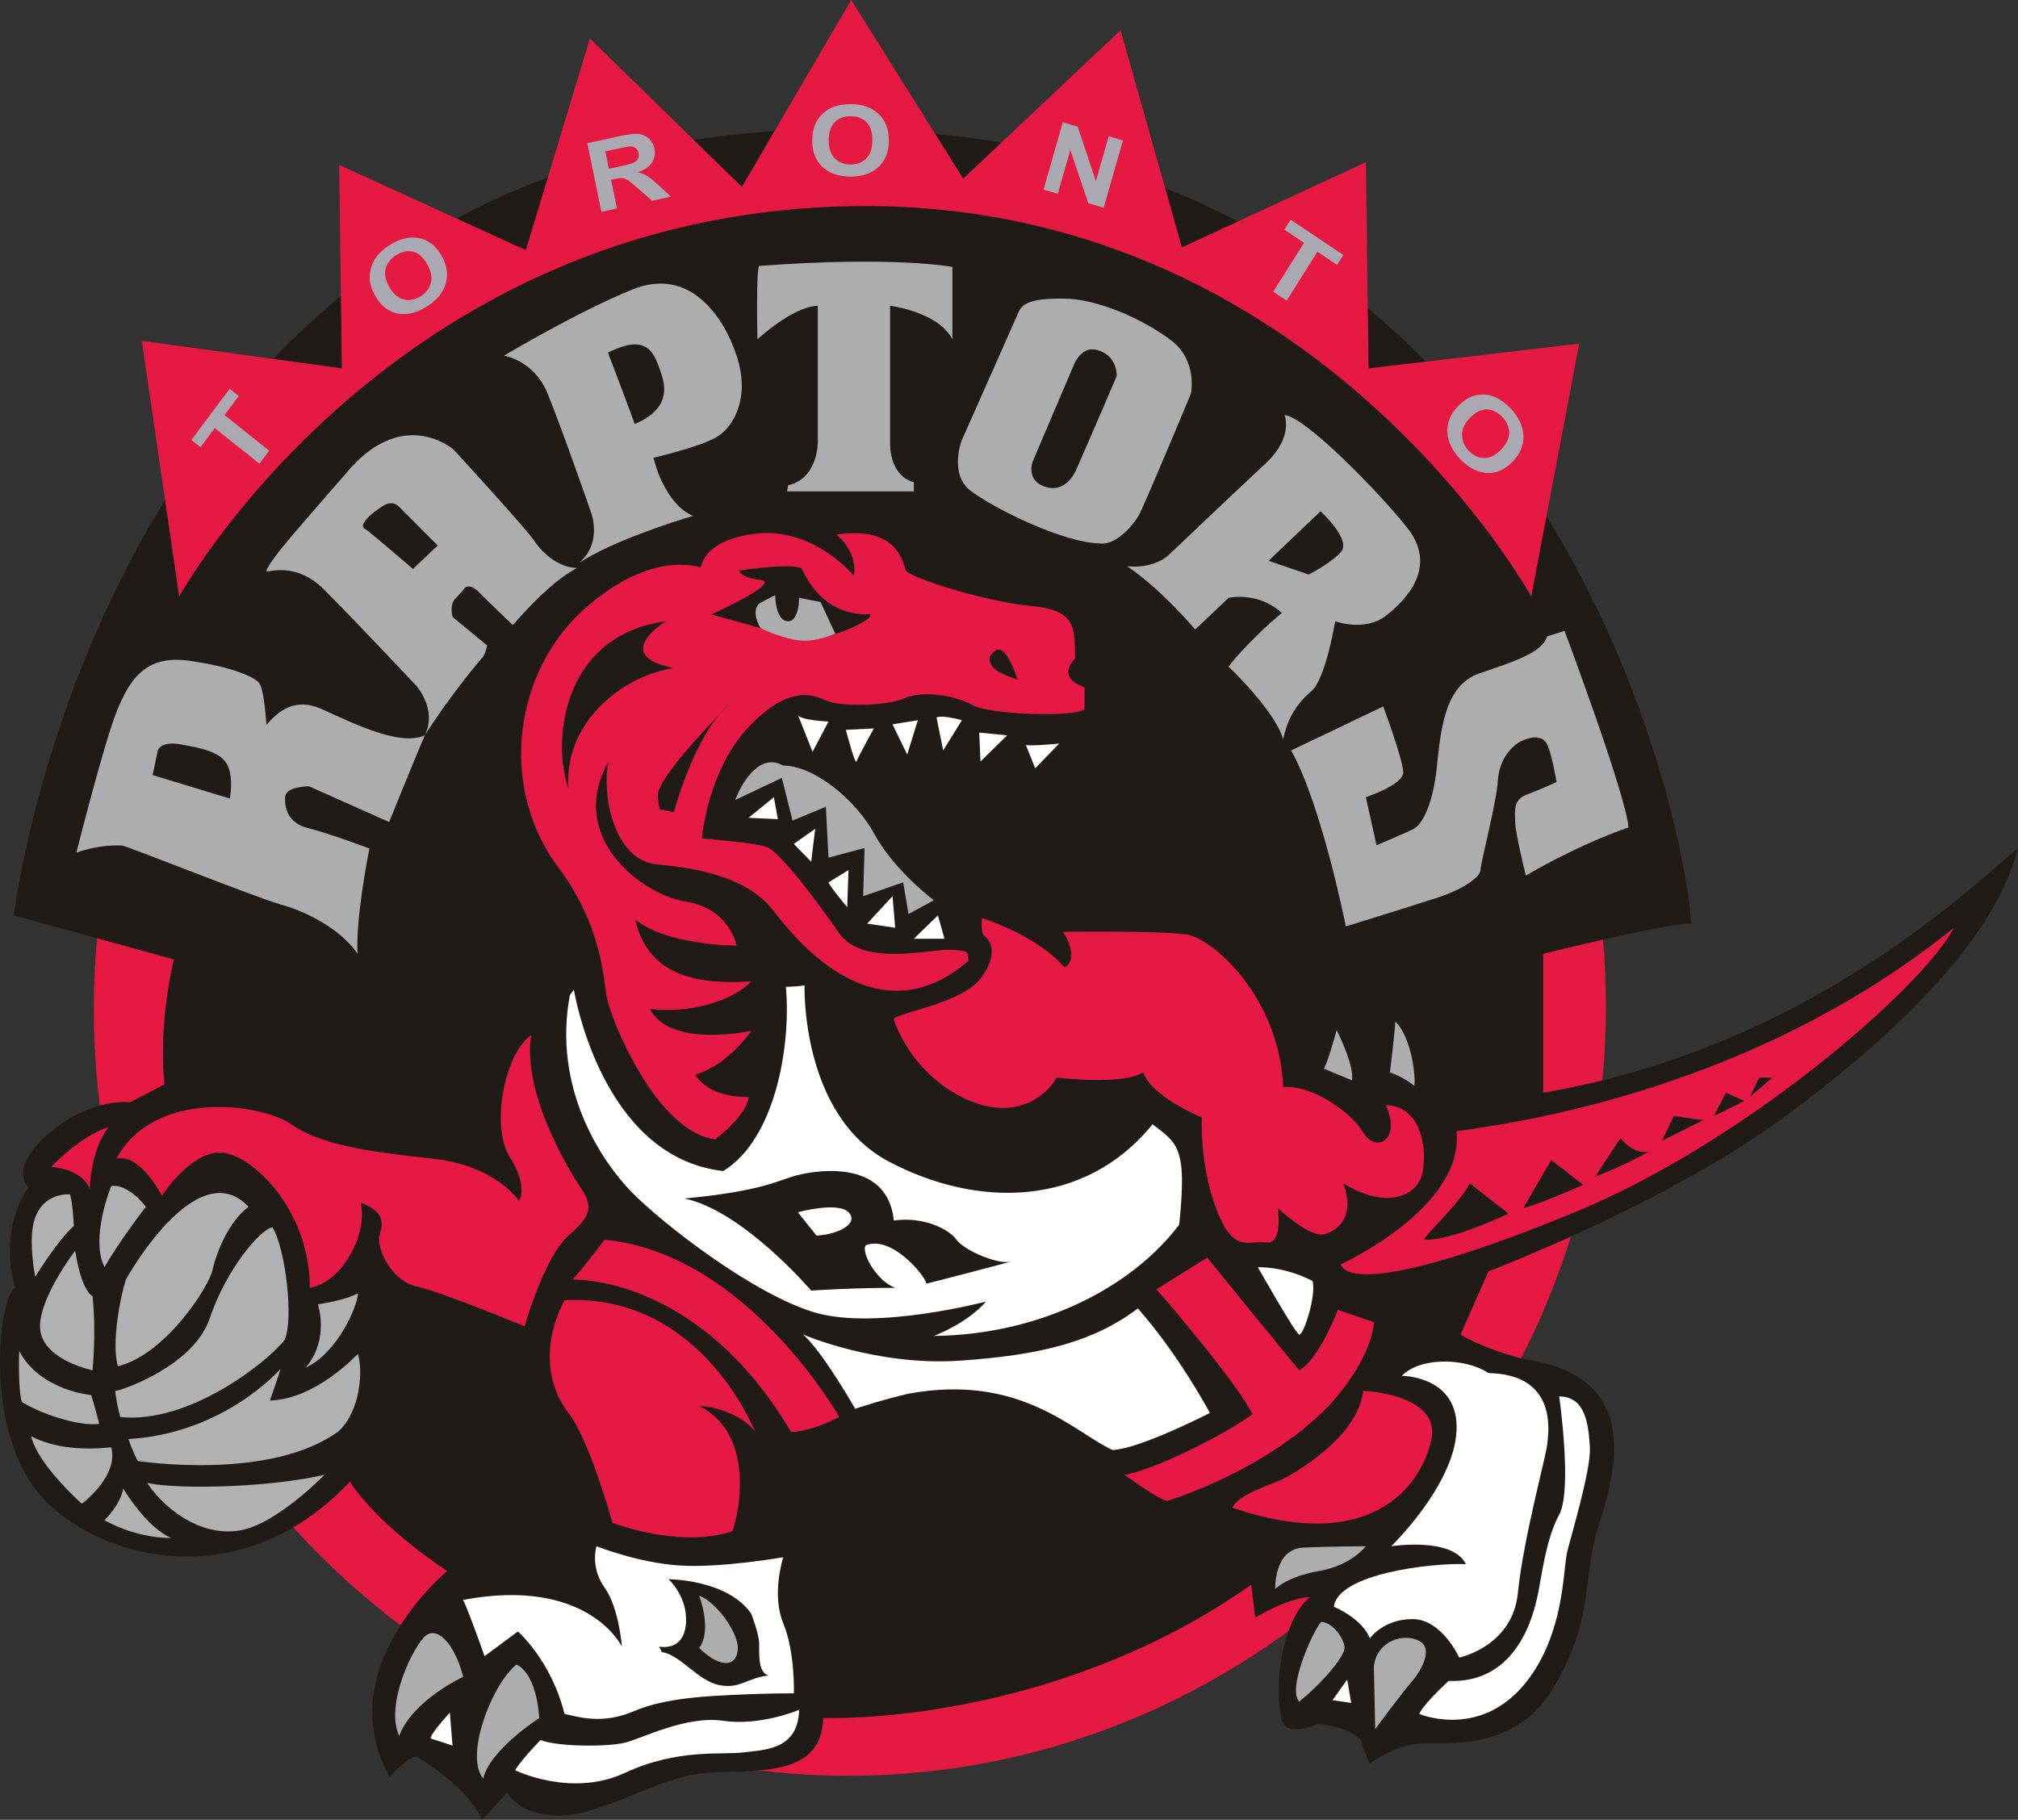 <?xml version="1.0" encoding="UTF-8" standalone="no"?>
<!DOCTYPE svg PUBLIC "-//W3C//DTD SVG 1.1//EN" "http://www.w3.org/Graphics/SVG/1.1/DTD/svg11.dtd">
<svg width="100%" height="100%" viewBox="0 0 11326 10215" version="1.1" xmlns="http://www.w3.org/2000/svg" xmlns:xlink="http://www.w3.org/1999/xlink" xml:space="preserve" xmlns:serif="http://www.serif.com/" style="fill-rule:evenodd;clip-rule:evenodd;stroke-linejoin:round;stroke-miterlimit:1.414;">
    <rect x="0" y="0" width="11326" height="10215" fill="#333333" stroke="none"/>
    <g transform="matrix(1,0,0,1,-5528.61,-14002.3)">
        <g transform="matrix(88.235,0,0,88.235,0,0)">
            <g>
                <path d="M164.805,222.697C164.805,195.703 142.956,173.908 116.632,173.908C90.307,173.908 68.627,195.879 68.627,222.872C68.627,249.867 90.307,271.662 116.632,271.662C142.956,271.662 164.805,249.691 164.805,222.697Z" style="fill:rgb(229,25,66);fill-rule:nonzero;"/>
                <path d="M73.122,227.682L70.917,228.819C70.917,228.819 68.542,228.469 65.829,230.742C63.114,233.016 64.472,234.24 64.472,234.24C64.472,234.24 62.521,236.688 63.624,240.623C62.606,241.148 61.673,249.017 64.811,253.301C67.949,257.586 77.618,260.734 84.912,252.952C86.862,255.925 91.103,258.635 91.103,258.635C91.103,258.635 83.555,264.843 87.456,271.75C88.559,270.438 89.152,270.438 89.152,270.438C89.152,270.438 92.46,272.362 93.308,274.46C94.241,273.498 94.919,272.712 94.919,272.712C94.919,272.712 95.513,274.11 98.142,274.198C100.771,274.285 104.503,271.749 107.471,271.487C110.439,271.225 114.934,271.925 115.019,267.99C121.04,268.077 132.49,266.416 142.244,259.509L142.498,261.608C142.498,261.608 144.448,260.383 145.975,260.296C144.364,261.608 143.601,265.541 144.194,268.077C144.448,269.302 146.569,268.34 146.569,268.34C146.569,268.34 149.028,268.69 149.284,269.564C149.537,270.438 149.792,270.876 149.792,270.876C149.792,270.876 151.064,269.915 152.59,269.651C154.117,269.389 158.782,270.438 161.411,266.154C164.04,261.87 163.362,258.984 164.21,256.186C165.058,253.388 167.772,246.306 159.63,245.169C156.916,244.469 155.56,243.595 155.56,243.595L157.34,239.574C157.34,239.574 168.366,235.377 175.744,230.043C183.122,224.71 189.654,218.327 191.011,212.644C187.448,215.705 177.186,225.41 160.817,228.207C160.817,224.71 160.817,219.376 160.817,219.376C160.817,219.376 168.874,217.365 170.231,217.452C169.892,210.981 161.071,166.739 115.612,166.914C69.471,167.091 63.537,216.928 63.537,216.928L73.715,219.726C73.716,219.725 72.698,223.747 73.122,227.682Z" style="fill:rgb(33,27,23);fill-rule:nonzero;"/>
                <path d="M107.216,194.806C107.216,194.806 104.163,193.581 99.838,197.428C95.513,201.276 94.326,208.359 97.973,213.605C101.026,217.54 101.026,221.037 101.28,222.261C101.534,223.485 104.333,230.655 108.15,231.179C110.356,229.43 110.271,228.469 110.271,228.469C110.271,228.469 107.896,228.644 106.878,227.07C109.083,226.37 110.44,224.272 110.44,224.272C110.44,224.272 105.267,225.409 103.994,222.873C106.624,223.224 109.423,222.262 110.44,221.125C106.539,221.387 103.825,220.513 103.061,217.189C105.097,218.85 109.507,218.85 109.507,218.85C109.507,218.85 109.083,216.49 106.285,216.053C103.486,215.615 98.652,211.943 101.366,207.134C100.942,208.883 101.535,213.429 104.504,213.692C107.472,213.955 110.356,214.653 111.883,216.666C113.41,218.676 118.498,224.797 124.265,219.812C124.18,219.201 124.35,219.201 123.162,219.113C121.974,219.026 117.565,220.25 116.038,218.064C114.511,215.877 112.221,212.818 111.372,212.555C110.525,212.293 107.302,212.031 107.302,212.031C107.302,212.031 107.64,207.746 110.27,204.948C112.899,202.15 114.511,202.938 115.274,203.287C116.037,203.637 119.005,203.637 120.193,203.113C121.381,202.588 123.416,202.938 124.518,203.549C125.621,204.162 130.964,204.337 131.643,203.813L131.643,202.414C131.643,202.414 129.777,201.89 131.049,200.578C130.964,198.917 131.303,197.517 128.335,197.255C125.366,196.993 120.447,195.419 120.277,194.983C120.107,194.545 119.768,192.097 115.867,192.709C117.308,193.934 116.97,195.332 116.97,195.332C116.97,195.332 114.594,192.36 110.949,192.622C109.168,192.794 107.556,193.406 107.216,194.806Z" style="fill:rgb(229,25,67);fill-rule:nonzero;"/>
                <path d="M107.896,197.778C107.896,197.778 112.391,195.766 111.034,195.591C109.677,195.416 109.677,194.98 109.677,194.98C109.677,194.98 113.409,194.455 113.663,194.892C113.918,195.329 114.935,197.865 117.989,197.778C118.328,198.041 116.123,199.002 115.783,199.002C115.444,199.002 111.033,198.652 111.033,198.652L107.896,197.778Z" style="fill:rgb(33,27,23);fill-rule:nonzero;"/>
                <path d="M105.012,198.215C105.012,198.215 101.45,200.402 105.521,201.188C102.129,201.713 98.481,204.773 98.821,208.883C97.718,205.735 98.481,199.09 105.012,198.215Z" style="fill:rgb(33,27,23);fill-rule:nonzero;"/>
                <path d="M109.083,203.462C109.083,203.462 104.418,208.096 104.503,209.32C104.588,210.544 104.757,210.194 104.757,210.194L105.521,210.368C105.521,210.368 106.877,205.298 109.083,203.462Z" style="fill:rgb(33,27,23);fill-rule:nonzero;"/>
                <path d="M111.033,198.652C111.033,198.652 110.27,197.427 111.118,196.991L111.966,196.553C111.966,196.553 111.966,198.126 112.729,198.214C113.492,198.302 113.492,196.728 113.492,196.728L114.849,196.991L115.782,199.002C115.782,199.002 114.68,199.526 113.577,199.44C112.475,199.352 111.033,198.652 111.033,198.652Z" style="fill:rgb(171,173,175);fill-rule:nonzero;"/>
                <g>
                    <path d="M113.409,204.161L114.342,206.522L115.359,204.597C115.358,204.598 113.493,204.511 113.409,204.161Z" style="fill:white;fill-rule:nonzero;"/>
                    <path d="M116.461,205.123C116.461,205.123 117.055,207.396 117.14,207.134C117.224,206.871 118.242,205.035 118.242,205.035L116.461,205.123Z" style="fill:white;fill-rule:nonzero;"/>
                    <path d="M119.43,204.772L120.363,206.696L121.041,204.511L119.43,204.772Z" style="fill:white;fill-rule:nonzero;"/>
                    <path d="M122.229,204.336L122.653,206.434L123.841,204.511C123.84,204.511 122.653,204.161 122.229,204.336Z" style="fill:white;fill-rule:nonzero;"/>
                    <path d="M124.943,205.298L125.027,207.134L126.724,205.473L124.943,205.298Z" style="fill:white;fill-rule:nonzero;"/>
                    <path d="M127.911,206.084L128.505,207.57L130.031,205.997C130.031,205.997 128.25,206.172 127.911,206.084Z" style="fill:white;fill-rule:nonzero;"/>
                </g>
                <path d="M110.27,210.719L111.882,209.407L112.135,210.807L110.27,210.719Z" style="fill:white;fill-rule:nonzero;"/>
                <path d="M113.153,212.38L114.511,211.418L114.256,213.517L113.153,212.38Z" style="fill:white;fill-rule:nonzero;"/>
                <path d="M115.358,214.828L116.631,214.042L116.546,216.402C116.546,216.402 115.444,215.091 115.358,214.828Z" style="fill:white;fill-rule:nonzero;"/>
                <path d="M117.818,217.451L119.43,215.703L119.599,217.714C119.599,217.714 118.413,217.539 117.818,217.451Z" style="fill:white;fill-rule:nonzero;"/>
                <path d="M120.787,218.413L122.314,216.927L122.737,218.413L120.787,218.413Z" style="fill:white;fill-rule:nonzero;"/>
                <path d="M109.422,209.582C109.422,209.582 110.609,206.346 112.475,207.396C114.426,207.396 117.14,209.582 118.328,211.854C119.685,214.216 122.059,215.964 122.059,215.964L120.448,216.839L120.108,214.827L117.565,215.702L117.649,212.641L115.358,213.252L115.189,210.018L113.069,210.892L112.391,208.181L109.422,209.582Z" style="fill:rgb(171,173,175);fill-rule:nonzero;"/>
                <path d="M119.515,223.571C119.367,223.162 123.756,222.609 125.027,220.948C126.3,219.287 125.537,218.413 125.282,218.238C125.027,218.063 125.113,217.101 125.113,217.101C125.113,217.101 128.591,218.15 130.372,220.248C131.39,219.637 130.287,217.975 130.287,217.975C130.287,217.975 136.563,217.888 138.174,218.15C139.785,218.413 144.026,222.086 144.281,227.856C146.062,227.681 148.606,229.429 149.369,230.741C150.133,232.053 151.829,231.266 150.812,228.993C153.271,229.08 153.441,232.228 153.102,233.452C152.762,234.676 150.982,235.726 148.098,233.976C148.861,235.988 147.843,236.949 146.91,237.211C145.977,237.474 143.942,235.55 143.942,235.55C143.942,235.55 144.281,237.911 143.179,237.736C142.076,237.561 141.143,238.524 140.041,235.638C138.938,232.751 139.107,229.779 139.107,229.779C139.107,229.779 135.884,228.468 135.376,226.894C134.188,227.768 129.863,227.244 129.863,227.244C129.863,227.244 129.015,228.993 126.725,229.168C124.434,229.343 120.872,227.331 119.515,223.571Z" style="fill:rgb(229,25,67);fill-rule:nonzero;"/>
                <path d="M113.833,221.386C113.833,221.386 113.579,229.606 119.176,232.578C124.774,235.551 131.644,235.551 135.969,230.218C137.58,231.442 138.174,231.704 137.665,236.6C134.697,240.535 128.93,243.595 122.06,243.683C124.435,242.721 125.368,241.496 125.368,241.496C125.368,241.496 118.414,243.333 114.512,242.196C110.61,241.059 104.758,236.512 102.808,234.502C100.858,232.49 97.804,227.856 98.907,221.998L99.161,221.648C99.161,221.648 100.858,232.315 108.661,233.19C111.969,231.178 112.986,225.232 112.647,221.472C113.153,221.473 113.833,221.386 113.833,221.386Z" style="fill:white;fill-rule:nonzero;"/>
                <path d="M113.748,243.595C113.748,243.595 118.413,245.607 123.671,245.256C128.93,244.906 132.237,244.033 135.036,241.933C137.665,244.907 139.616,248.579 139.616,248.579C139.616,248.579 135.205,250.852 133.424,250.939C130.965,249.802 127.573,246.043 120.448,247.354C118.581,247.792 117.055,248.316 117.055,248.316C117.055,248.316 115.02,244.732 113.748,243.595Z" style="fill:white;fill-rule:nonzero;"/>
                <path d="M116.038,248.841C116.038,248.841 110.186,238.437 101.111,237.562C99.585,239.574 99.076,240.098 99.076,240.098C99.076,240.098 107.048,239.748 112.985,249.803C114.426,249.715 116.038,248.841 116.038,248.841Z" style="fill:rgb(229,25,67);fill-rule:nonzero;"/>
                <path d="M110.694,249.803C110.694,249.803 107.302,240.972 98.566,241.409C97.124,244.207 97.463,246.831 98.82,248.579C100.177,250.328 101.619,255.573 101.619,255.573C101.619,255.573 105.945,257.235 109.252,256.098C110.015,253.737 110.186,249.627 107.132,248.141C108.235,248.142 110.101,248.841 110.694,249.803Z" style="fill:rgb(229,25,67);fill-rule:nonzero;"/>
                <path d="M96.021,243.07C96.021,243.07 97.293,238.611 98.82,237.299C100.347,235.987 100.347,235.375 99.584,234.238C98.82,233.101 95.852,228.205 96.446,224.532C94.665,225.845 93.901,230.478 95.089,232.314C96.277,234.15 95.683,235.111 95.683,235.111C95.683,235.111 94.241,232.839 90.17,232.402C86.099,231.964 83.046,231.527 81.18,230.216C79.314,228.904 72.444,227.942 70.07,232.402C71.596,232.051 72.953,234.762 72.953,234.762C72.953,234.762 74.988,231.615 77.024,232.051C79.059,232.489 82.367,235.899 82.367,240.62C84.487,240.27 86.099,237.034 85.59,235.199C87.456,235.898 86.862,236.772 86.778,237.472C86.693,238.171 87.541,240.182 89.153,240.532C90.764,240.885 96.021,243.07 96.021,243.07Z" style="fill:rgb(229,25,67);fill-rule:nonzero;"/>
                <path d="M68.373,234.327C68.373,234.327 68.373,231.966 69.56,230.391C67.694,231.003 65.914,232.927 65.914,232.927C65.914,232.927 67.864,233.016 68.373,234.327Z" style="fill:rgb(229,25,67);fill-rule:nonzero;"/>
                <path d="M126.894,238.96C126.13,239.135 124.011,238.261 123.501,237.562C122.992,236.863 121.381,236.076 119.515,236.337C119.091,232.229 114.172,233.191 113.069,233.539C111.967,233.89 110.779,234.502 106.2,234.938C109.931,235.726 114.256,240.796 114.256,240.796C114.256,240.796 116.716,240.621 119.599,240.621C118.412,240.183 117.395,238.348 117.734,237.911C119.515,237.211 121.804,240.271 121.551,240.358C121.296,240.447 127.657,238.786 126.894,238.96ZM114.595,237.3L113.409,235.814C113.409,235.814 115.953,235.113 116.632,235.814C117.31,236.513 116.038,237.212 114.595,237.3Z" style="fill:rgb(33,27,23);fill-rule:nonzero;"/>
                <path d="M136.223,240.71C136.223,240.71 141.312,246.568 142.329,248.666C140.379,250.064 135.969,252.252 134.187,252.514C136.477,254.175 136.901,254.175 136.901,254.175C136.901,254.175 143.092,252.338 147.164,248.142C150.048,244.995 150.048,242.809 150.048,242.809L147.758,242.022C147.758,242.022 146.57,245.169 145.299,245.869C143.348,243.509 139.446,238.699 139.446,238.699L136.223,240.71Z" style="fill:rgb(229,25,67);fill-rule:nonzero;"/>
                <path d="M142.668,239.311C142.668,239.311 145.043,243.508 145.298,243.595C145.551,243.683 146.401,241.148 146.146,240.185C144.28,239.223 142.668,239.311 142.668,239.311Z" style="fill:white;fill-rule:nonzero;"/>
                <path d="M147.927,239.135C147.927,239.135 155.814,235.551 155.305,230.655C161.326,229.868 175.151,227.245 186.94,217.715C185.074,221.387 173.624,231.443 162.599,235.902C153.016,239.835 148.521,240.447 147.927,239.135Z" style="fill:rgb(229,25,67);fill-rule:nonzero;"/>
                <g>
                    <path d="M153.271,237.562C153.003,237.548 155.561,235.202 156.154,233.977L158.613,235.901C158.613,235.901 154.967,237.649 153.271,237.562Z" style="fill:rgb(33,27,23);fill-rule:nonzero;"/>
                    <path d="M159.547,235.551L161.327,232.49L163.363,234.064C163.363,234.064 160.649,235.288 159.547,235.551Z" style="fill:rgb(33,27,23);fill-rule:nonzero;"/>
                    <path d="M164.126,233.539L165.737,231.092C165.737,231.092 166.5,232.141 167.518,231.966C165.822,232.928 164.126,233.539 164.126,233.539Z" style="fill:rgb(33,27,23);fill-rule:nonzero;"/>
                    <path d="M168.367,231.267L169.13,229.692L170.996,229.954L168.367,231.267Z" style="fill:rgb(33,27,23);fill-rule:nonzero;"/>
                    <path d="M171.675,229.692L172.438,228.206L173.625,228.73L171.675,229.692Z" style="fill:rgb(33,27,23);fill-rule:nonzero;"/>
                    <path d="M173.964,228.469L174.558,227.244L175.406,227.244L173.964,228.469Z" style="fill:rgb(33,27,23);fill-rule:nonzero;"/>
                </g>
                <path d="M151.828,246.218C151.828,246.218 155.475,246.218 155.306,249.715C155.137,253.213 151.15,257.06 151.15,257.06C151.15,257.06 155.051,256.449 155.9,258.198C153.695,258.11 147.758,258.809 147.504,260.908C149.455,261.782 149.794,262.92 149.794,262.92C149.794,262.92 150.642,261.695 152.508,261.695C154.374,261.695 155.476,264.143 155.476,264.143C155.476,264.143 158.869,263.443 159.207,260.034C159.547,256.624 160.989,251.377 161.073,250.591C161.158,249.804 161.752,246.132 157.341,246.044C155.899,245.081 153.016,244.994 151.828,246.218Z" style="fill:white;fill-rule:nonzero;"/>
                <path d="M161.836,247.53C161.836,247.53 162.685,253.475 161.836,255.049C160.988,256.623 160.733,258.897 160.48,260.12C160.226,261.345 159.207,265.805 154.798,265.63C153.101,267.203 152.932,267.727 152.932,267.727C152.932,267.727 157.427,269.651 160.395,264.755C162.177,261.781 162.092,258.459 162.346,257.41C162.6,256.36 163.873,252.164 163.787,250.764C163.702,249.366 163.533,247.53 161.836,247.53Z" style="fill:white;fill-rule:nonzero;"/>
                <path d="M149.368,247.18C149.368,247.18 154.373,247.355 153.694,250.328C153.015,253.3 149.793,257.585 141.057,254.612C141.396,253.737 143.602,253.126 144.28,252.775C144.958,252.426 149.029,250.153 149.368,247.18Z" style="fill:rgb(229,25,67);fill-rule:nonzero;"/>
                <path d="M149.538,257.06C149.538,257.06 148.605,258.285 146.57,258.634C144.535,258.984 143.772,259.771 143.772,259.771C143.772,259.771 143.687,257.236 145.552,257.148C147.418,257.06 149.538,257.06 149.538,257.06Z" style="fill:rgb(171,173,175);fill-rule:nonzero;"/>
                <path d="M146.739,261.869C146.472,261.839 144.449,266.066 145.298,266.94C146.824,265.716 148.181,264.054 148.181,263.53C148.181,263.006 147.503,261.957 146.739,261.869Z" style="fill:rgb(171,173,175);fill-rule:nonzero;"/>
                <path d="M150.048,264.755L150.132,268.69C150.132,268.69 151.744,266.503 152.422,265.717C153.101,264.93 153.948,263.443 152.761,263.006C151.574,262.568 150.132,263.355 150.048,264.755Z" style="fill:rgb(171,173,175);fill-rule:nonzero;"/>
                <path d="M100.602,257.06C100.602,257.06 100.178,258.373 101.111,259.683C102.044,260.996 102.214,263.443 102.214,263.443C102.214,263.443 100.094,258.984 92.122,260.47C92.63,261.608 93.479,264.055 93.479,264.055L95.599,262.482C95.599,262.482 97.719,264.319 98.567,267.727C99.415,267.903 100.942,268.428 102.978,267.553C105.013,266.679 107.812,266.591 109.593,266.503C111.373,266.416 113.155,266.416 113.155,266.416C113.155,266.416 113.24,263.793 112.477,261.957C111.714,260.12 112.477,257.76 112.477,257.76C112.477,257.76 108.491,258.459 105.862,258.284C103.233,258.109 100.602,257.06 100.602,257.06Z" style="fill:white;fill-rule:nonzero;"/>
                <path d="M113.493,267.465C113.493,267.465 111.033,268.515 108.659,268.164C106.284,267.814 103.485,269.302 102.383,269.563C101.28,269.826 98.142,269.826 97.04,269.388C95.683,270.787 95.429,271.312 95.429,271.312C95.429,271.312 98.991,273.06 102.384,271.487C105.776,269.914 108.49,270.35 109.932,270.175C111.372,270.001 113.409,270.001 113.493,267.465Z" style="fill:white;fill-rule:nonzero;"/>
                <path d="M96.955,267.99C96.955,267.99 93.817,270.001 93.392,271.837C92.205,270.438 93.901,265.892 95.513,264.58C96.87,265.279 96.955,267.99 96.955,267.99Z" style="fill:rgb(171,173,175);fill-rule:nonzero;"/>
                <path d="M92.121,265.366C92.121,265.366 88.898,266.852 88.05,269.126C87.117,267.116 88.983,263.355 89.746,262.743C90.509,262.132 91.611,263.355 92.121,265.366Z" style="fill:rgb(171,173,175);fill-rule:nonzero;"/>
                <path d="M91.272,267.64C91.272,267.64 89.831,269.215 90.085,269.302C90.339,269.389 91.442,269.74 91.442,269.74L91.272,267.64Z" style="fill:white;fill-rule:nonzero;"/>
                <path d="M148.352,265.541L147.418,266.853L148.605,267.028L148.352,265.541Z" style="fill:white;fill-rule:nonzero;"/>
                <path d="M104.588,263.442C104.588,263.442 106.114,263.793 106.284,262.044C106.453,260.296 105.181,259.158 105.181,259.158C105.181,259.158 108.912,259.158 110.439,261.345C110.439,261.345 110.949,262.657 110.949,263.268C110.949,263.88 110.864,265.105 111.542,265.28C110.1,265.455 109.761,266.154 108.404,265.892C107.047,265.63 105.945,263.968 104.757,263.793" style="fill:rgb(33,27,23);fill-rule:nonzero;"/>
                <path d="M107.132,260.208C107.132,260.208 107.98,262.394 107.132,263.53C108.659,265.016 109.591,264.58 109.591,263.53C109.592,262.481 108.149,260.558 107.132,260.208Z" style="fill:rgb(171,173,175);fill-rule:nonzero;"/>
                <path d="M69.73,234.151C69.73,234.151 68.373,237.474 69.306,239.31C70.239,237.649 71.935,235.462 71.935,235.462C71.935,235.462 70.833,233.977 69.73,234.151Z" style="fill:rgb(175,177,178);fill-rule:nonzero;"/>
                <path d="M70.663,240.098C70.663,240.098 75.159,231.966 78.466,235.463C77.194,236.425 76.43,238.349 76.175,239.485C75.92,240.621 73.122,244.906 70.154,245.606C69.73,244.12 70.323,241.147 70.663,240.098Z" style="fill:rgb(175,177,178);fill-rule:nonzero;"/>
                <path d="M82.876,241.671C82.876,241.671 83.639,243.858 82.113,245.693C84.148,244.732 85.42,241.757 85.42,240.971C84.657,241.409 82.876,241.671 82.876,241.671Z" style="fill:rgb(175,177,178);fill-rule:nonzero;"/>
                <path d="M85.42,244.819C85.42,244.819 82.791,247.705 79.822,247.792C80.416,246.131 80.5,245.781 80.5,245.781C80.5,245.781 76.938,249.89 70.832,250.24C71.086,251.027 71.425,251.638 71.425,251.638C71.425,251.638 79.906,252.951 84.232,249.714C85.589,248.404 85.76,245.868 85.42,244.819Z" style="fill:rgb(175,177,178);fill-rule:nonzero;"/>
                <path d="M83.3,252.514C83.3,252.514 80.416,255.487 78.127,256.011C75.837,256.536 73.377,255.049 72.02,253.038C74.225,253.476 79.907,253.3 83.3,252.514Z" style="fill:rgb(175,177,178);fill-rule:nonzero;"/>
                <path d="M70.493,253.388C70.493,253.388 71.935,255.837 73.546,256.536C71.171,256.536 69.305,255.398 69.305,255.398C69.305,255.398 70.323,254.437 70.493,253.388Z" style="fill:rgb(175,177,178);fill-rule:nonzero;"/>
                <path d="M67.864,254.35C67.864,254.35 70.239,252.601 69.73,250.765C68.034,250.94 66.168,250.853 64.641,250.065C65.065,251.901 67.949,254.437 67.864,254.35Z" style="fill:rgb(175,177,178);fill-rule:nonzero;"/>
                <path d="M63.877,244.645C63.877,244.645 63.793,247.093 64.047,247.879C65.15,248.579 67.609,249.454 68.966,249.278C68.712,248.229 68.457,247.442 68.457,247.442C68.457,247.442 65.235,247.18 63.877,244.645Z" style="fill:rgb(175,177,178);fill-rule:nonzero;"/>
                <path d="M68.542,245.868C68.542,245.868 65.574,245.256 65.235,243.42C64.896,241.584 67.44,238.261 67.44,238.261C67.44,238.261 67.779,240.71 68.543,241.148C68.797,243.508 68.542,245.868 68.542,245.868Z" style="fill:rgb(175,177,178);fill-rule:nonzero;"/>
                <path d="M69.984,247.18C70.323,247.18 74.988,245.607 76.006,242.546C77.024,239.485 79.229,236.862 79.992,236.775C80.84,238.174 81.349,242.721 80.755,243.946C79.567,245.432 74.649,249.279 70.323,248.842C70.069,248.055 69.984,247.18 69.984,247.18Z" style="fill:rgb(175,177,178);fill-rule:nonzero;"/>
                <path d="M64.896,239.923C64.896,239.923 66.337,237.562 67.355,236.688C67.271,235.027 67.101,234.676 67.101,234.676C67.101,234.676 65.32,234.502 64.811,236.425C64.464,237.734 64.896,239.923 64.896,239.923Z" style="fill:rgb(175,177,178);fill-rule:nonzero;"/>
                <path d="M74.055,196.642L71.68,180.378L84.402,182.127L84.233,169.186L96.107,174.608L100.178,161.142L109.847,170.585L116.802,158.693L123.927,170.059L133.935,160.617L137.836,174.432L149.54,169.011L149.71,182.126L163.111,180.553L160.057,196.641C160.057,196.641 146.148,171.284 116.803,171.809C87.456,172.334 74.055,196.642 74.055,196.642Z" style="fill:rgb(229,25,66);fill-rule:nonzero;"/>
                <g>
                    <path d="M82.313,208.715L87.413,210.987C87.413,210.987 88.925,207.222 89.68,205.469C88.043,206.248 84.705,204.495 83.069,203.781C81.432,203.066 80.361,203.91 79.606,204.819C79.543,203.975 79.418,202.417 79.103,202.092C78.788,201.767 77.466,201.118 74.695,200.73C71.925,200.34 70.917,201.898 70.099,203.91C69.281,205.923 67.517,212.934 67.517,212.934C68.966,212.413 70.162,212.479 70.413,212.479C70.665,212.479 78.913,215.789 80.55,216.244C82.187,216.699 84.328,217.803 85.399,219.36C85.273,217.023 86.154,212.674 86.154,212.674C86.154,212.674 83.572,211.699 82.25,211.375C80.927,211.051 80.739,210.011 80.802,209.362C80.866,208.715 82.313,208.715 82.313,208.715ZM77.277,209.494L72.366,208.001L72.68,206.509C72.68,206.509 72.743,205.794 74.191,206.054C75.639,206.315 76.773,206.574 77.15,207.417C77.527,208.26 77.277,209.494 77.277,209.494Z" style="fill:rgb(171,173,175);fill-rule:nonzero;"/>
                    <path d="M96.67,193.138C96.166,192.358 91.507,187.294 91.507,187.294C91.507,187.294 88.485,184.633 85.022,188.399C81.936,191.968 79.795,194.305 79.606,195.018C79.556,195.206 81.369,194.305 83.258,196.187C85.148,198.07 89.113,202.291 89.113,202.291C89.113,202.291 90.499,203.781 89.68,205.47C91.191,203.069 93.143,200.732 93.332,200.537C93.521,200.342 93.646,199.759 93.646,199.759L91.442,197.941C91.442,197.941 91.254,197.162 91.568,196.838C91.883,196.513 92.261,196.058 92.261,196.058C92.261,196.058 92.575,195.799 93.142,196.382C93.708,196.968 95.283,198.459 95.283,198.459C95.283,198.459 97.55,195.733 99.376,194.824C98.243,194.824 97.173,193.916 96.67,193.138ZM88.925,194.889C88.925,194.889 86.085,192.442 85.903,192.358C85.337,192.098 86.407,191.254 87.037,190.865C87.667,190.476 88.044,190.93 88.044,190.93L90.5,193.397L88.925,194.889Z" style="fill:rgb(171,173,175);fill-rule:nonzero;"/>
                    <path d="M109.513,181.322C108.632,178.662 106.428,175.676 102.902,177.103C99.375,178.531 94.716,181.322 94.716,181.322C94.716,181.322 96.606,181.583 97.487,183.724C98.368,185.867 100.195,191.124 100.195,191.124C100.195,191.124 101.075,193.137 99.502,194.499C101.58,193.137 105.421,191.902 106.743,191.513C105.421,190.994 104.602,189.113 104.413,188.463L104.224,187.814C104.224,187.814 107.308,187.099 108.316,186.451C109.325,185.802 110.395,183.984 109.513,181.322ZM103.028,185.672C102.84,185.089 101.328,181.128 101.328,181.128C103.91,179.829 104.287,181.193 104.728,182.492C105.169,183.791 104.854,184.894 103.028,185.672Z" style="fill:rgb(171,173,175);fill-rule:nonzero;"/>
                    <path d="M110.962,175.61C110.735,175.627 110.836,180.283 110.836,180.283C110.836,180.283 113.04,178.207 114.677,178.142L114.677,186.775C114.677,186.775 114.74,189.113 112.788,189.567L112.725,189.956L120.785,189.956L120.785,189.372C120.785,189.372 119.274,189.113 119.274,186.841C119.274,184.569 119.274,178.143 119.274,178.143C119.274,178.143 122.359,178.532 123.24,180.284C123.24,178.663 123.24,175.677 123.24,175.677C123.24,175.677 119.65,174.962 110.962,175.61Z" style="fill:rgb(171,173,175);fill-rule:nonzero;"/>
                    <path d="M137.153,180.349C135.454,179.051 132.493,177.687 130.289,177.687C129.031,177.687 127.771,177.752 127.456,178.532L123.804,186.776C123.804,186.776 123.049,188.854 124.371,189.892C125.693,190.93 130.163,193.202 132.619,193.267C133.69,193.397 134.759,192.035 135.075,191.514C135.391,190.995 138.413,183.725 138.413,183.725C138.413,183.725 138.853,181.647 137.153,180.349ZM133.69,182.62C133.69,182.62 131.549,187.619 131.108,188.593C130.667,189.567 129.848,190.022 128.904,189.567C127.959,189.114 128.337,188.075 128.337,188.075L131.045,181.713C131.297,181.323 131.737,180.609 132.745,181.065C133.753,181.518 133.69,182.62 133.69,182.62Z" style="fill:rgb(171,173,175);fill-rule:nonzero;"/>
                    <path d="M152.168,192.27C150.217,189.822 145.637,185.187 144.365,185.1C144.365,185.1 144.958,186.499 143.177,188.16C141.396,189.822 137.07,193.931 137.07,193.931C137.07,193.931 136.222,194.893 134.356,194.718C136.561,196.204 138.682,198.74 138.682,198.74L140.802,196.728C140.802,196.728 142.668,196.29 144.195,197.69C141.989,199.526 140.802,201.1 140.802,201.1C140.802,201.1 143.771,203.898 144.28,205.735C144.535,204.423 145.128,203.462 146.061,202.673C146.993,201.887 147.587,198.214 147.587,198.214C147.587,198.214 149.453,198.914 150.81,197.864C152.168,196.816 154.118,194.718 152.168,192.27ZM147.927,193.843C147.164,194.63 145.891,195.242 145.891,195.242L143.347,194.368L146.655,191.22C146.655,191.22 148.69,193.057 147.927,193.843Z" style="fill:rgb(171,173,175);fill-rule:nonzero;"/>
                    <path d="M144.789,206.434L150.641,203.636C150.641,203.636 151.913,207.046 151.913,207.834C151.913,208.62 149.538,209.407 149.538,209.407L150.217,212.467C150.217,212.467 152.083,211.681 152.591,211.418C153.1,211.155 153.779,209.932 154.033,207.658C154.287,205.385 154.457,202.324 156.746,201.538C159.036,200.75 160.732,200.225 161.072,199.177L162.175,198.828C162.175,198.828 166.076,209.232 166.245,211.331C162.938,212.467 159.715,214.391 159.715,214.391C159.715,214.391 159.036,211.681 159.036,210.981C159.036,210.282 158.867,209.583 159.799,209.233C160.732,208.883 161.666,208.446 161.666,208.446C161.666,208.446 161.326,206.346 160.987,205.911C160.648,205.473 160.054,205.56 159.46,205.823C158.866,206.085 158.019,206.96 157.933,208.359C157.849,209.758 156.83,213.605 156.83,214.043C156.83,214.48 155.728,215.266 154.116,215.791C152.505,216.315 148.264,217.628 148.264,217.628C148.264,217.628 146.739,209.932 144.789,206.434Z" style="fill:rgb(171,173,175);fill-rule:nonzero;"/>
                </g>
                <path d="M146.857,226.67C147.003,226.67 147.681,224.224 147.681,224.224C147.681,224.224 148.842,226.52 148.648,227.418C147.777,227.069 146.857,226.67 146.857,226.67Z" style="fill:rgb(171,173,175);fill-rule:nonzero;"/>
                <path d="M151.069,226.919C151.069,226.919 151.407,224.176 151.407,223.676C152.472,224.724 152.714,227.219 152.617,227.768C151.891,227.169 151.069,226.919 151.069,226.919Z" style="fill:rgb(171,173,175);fill-rule:nonzero;"/>
                <g>
                    <path d="M79.16,188.193L76.318,185.927L75.408,187.143L74.829,186.682L77.266,183.424L77.845,183.885L76.938,185.099L79.78,187.366L79.16,188.193Z" style="fill:rgb(170,169,177);fill-rule:nonzero;"/>
                    <path d="M155.4,184.535C155.711,184.213 156.027,184 156.347,183.893C156.583,183.814 156.834,183.784 157.098,183.799C157.361,183.816 157.606,183.878 157.832,183.987C158.135,184.132 158.431,184.353 158.72,184.651C159.244,185.19 159.524,185.766 159.559,186.379C159.595,186.99 159.364,187.555 158.866,188.068C158.372,188.578 157.83,188.816 157.24,188.783C156.65,188.75 156.093,188.466 155.57,187.929C155.042,187.384 154.759,186.808 154.724,186.2C154.689,185.592 154.914,185.038 155.4,184.535ZM156.161,185.275C155.815,185.632 155.646,186 155.655,186.375C155.661,186.751 155.807,187.087 156.094,187.381C156.38,187.676 156.704,187.825 157.065,187.832C157.426,187.837 157.784,187.658 158.139,187.291C158.489,186.93 158.66,186.566 158.654,186.205C158.647,185.843 158.496,185.51 158.2,185.206C157.904,184.901 157.578,184.745 157.223,184.739C156.868,184.733 156.513,184.911 156.161,185.275Z" style="fill:rgb(170,169,177);fill-rule:nonzero;"/>
                    <path d="M100.911,172.167L100.016,167.802L102.106,167.347C102.631,167.232 103.021,167.188 103.275,167.215C103.53,167.241 103.748,167.34 103.933,167.508C104.118,167.678 104.235,167.892 104.288,168.151C104.355,168.478 104.302,168.771 104.129,169.032C103.955,169.293 103.659,169.498 103.238,169.647C103.475,169.711 103.678,169.795 103.845,169.898C104.011,170.001 104.249,170.196 104.554,170.483L105.329,171.204L104.142,171.463L103.229,170.671C102.905,170.386 102.685,170.21 102.574,170.142C102.462,170.075 102.351,170.035 102.238,170.026C102.127,170.016 101.957,170.036 101.729,170.086L101.527,170.13L101.901,171.952L100.911,172.167ZM101.387,169.432L102.121,169.272C102.598,169.168 102.892,169.085 103.002,169.024C103.114,168.962 103.194,168.881 103.244,168.779C103.292,168.676 103.304,168.56 103.277,168.429C103.247,168.283 103.179,168.173 103.072,168.102C102.965,168.032 102.828,168.001 102.663,168.012C102.581,168.02 102.339,168.067 101.935,168.155L101.162,168.324L101.387,169.432Z" style="fill:rgb(170,169,177);fill-rule:nonzero;"/>
                    <path d="M86.548,177.551C86.322,177.16 86.199,176.793 86.177,176.447C86.164,176.19 86.197,175.933 86.277,175.674C86.358,175.415 86.478,175.184 86.637,174.985C86.847,174.716 87.131,174.475 87.483,174.258C88.12,173.865 88.732,173.727 89.317,173.84C89.902,173.954 90.375,174.323 90.736,174.946C91.093,175.565 91.182,176.166 91.005,176.749C90.827,177.332 90.42,177.818 89.785,178.211C89.141,178.607 88.528,178.749 87.948,178.635C87.367,178.521 86.9,178.16 86.548,177.551ZM87.433,176.971C87.683,177.405 87.987,177.663 88.344,177.746C88.698,177.83 89.05,177.767 89.399,177.552C89.748,177.338 89.97,177.049 90.065,176.691C90.161,176.331 90.079,175.929 89.822,175.486C89.568,175.048 89.27,174.786 88.928,174.704C88.586,174.623 88.234,174.692 87.874,174.915C87.514,175.136 87.287,175.424 87.192,175.778C87.098,176.132 87.178,176.53 87.433,176.971Z" style="fill:rgb(170,169,177);fill-rule:nonzero;"/>
                    <path d="M129.036,170.749L130.262,166.47L131.21,166.759L132.363,170.216L133.182,167.359L134.085,167.635L132.86,171.913L131.883,171.616L130.739,168.234L129.94,171.023L129.036,170.749Z" style="fill:rgb(170,169,177);fill-rule:nonzero;"/>
                    <path d="M143.647,177.248L145.606,174.141L144.355,173.303L144.755,172.67L148.104,174.914L147.705,175.547L146.456,174.71L144.498,177.818L143.647,177.248Z" style="fill:rgb(170,169,177);fill-rule:nonzero;"/>
                    <path d="M114.323,167.652C114.323,167.198 114.4,166.816 114.552,166.507C114.667,166.279 114.823,166.075 115.02,165.895C115.218,165.715 115.435,165.582 115.67,165.494C115.983,165.377 116.344,165.317 116.753,165.317C117.493,165.317 118.086,165.521 118.53,165.929C118.975,166.336 119.197,166.903 119.197,167.63C119.197,168.35 118.977,168.912 118.535,169.319C118.095,169.726 117.504,169.929 116.766,169.929C116.019,169.929 115.425,169.727 114.983,169.322C114.544,168.919 114.323,168.362 114.323,167.652ZM115.369,167.621C115.369,168.126 115.5,168.51 115.762,168.77C116.026,169.031 116.359,169.161 116.764,169.161C117.168,169.161 117.5,169.031 117.76,168.772C118.019,168.514 118.149,168.126 118.149,167.608C118.149,167.097 118.023,166.716 117.771,166.465C117.519,166.213 117.183,166.088 116.765,166.088C116.346,166.088 116.009,166.215 115.754,166.468C115.497,166.724 115.369,167.108 115.369,167.621Z" style="fill:rgb(170,169,177);fill-rule:nonzero;"/>
                </g>
                <path d="M127.385,201.927C127.385,201.927 126.692,199.64 125.998,200.069C125.305,200.498 125.651,201.07 126.067,201.356C126.483,201.642 127.385,201.927 127.385,201.927Z" style="fill:rgb(33,27,23);fill-rule:nonzero;"/>
            </g>
        </g>
    </g>
</svg>
